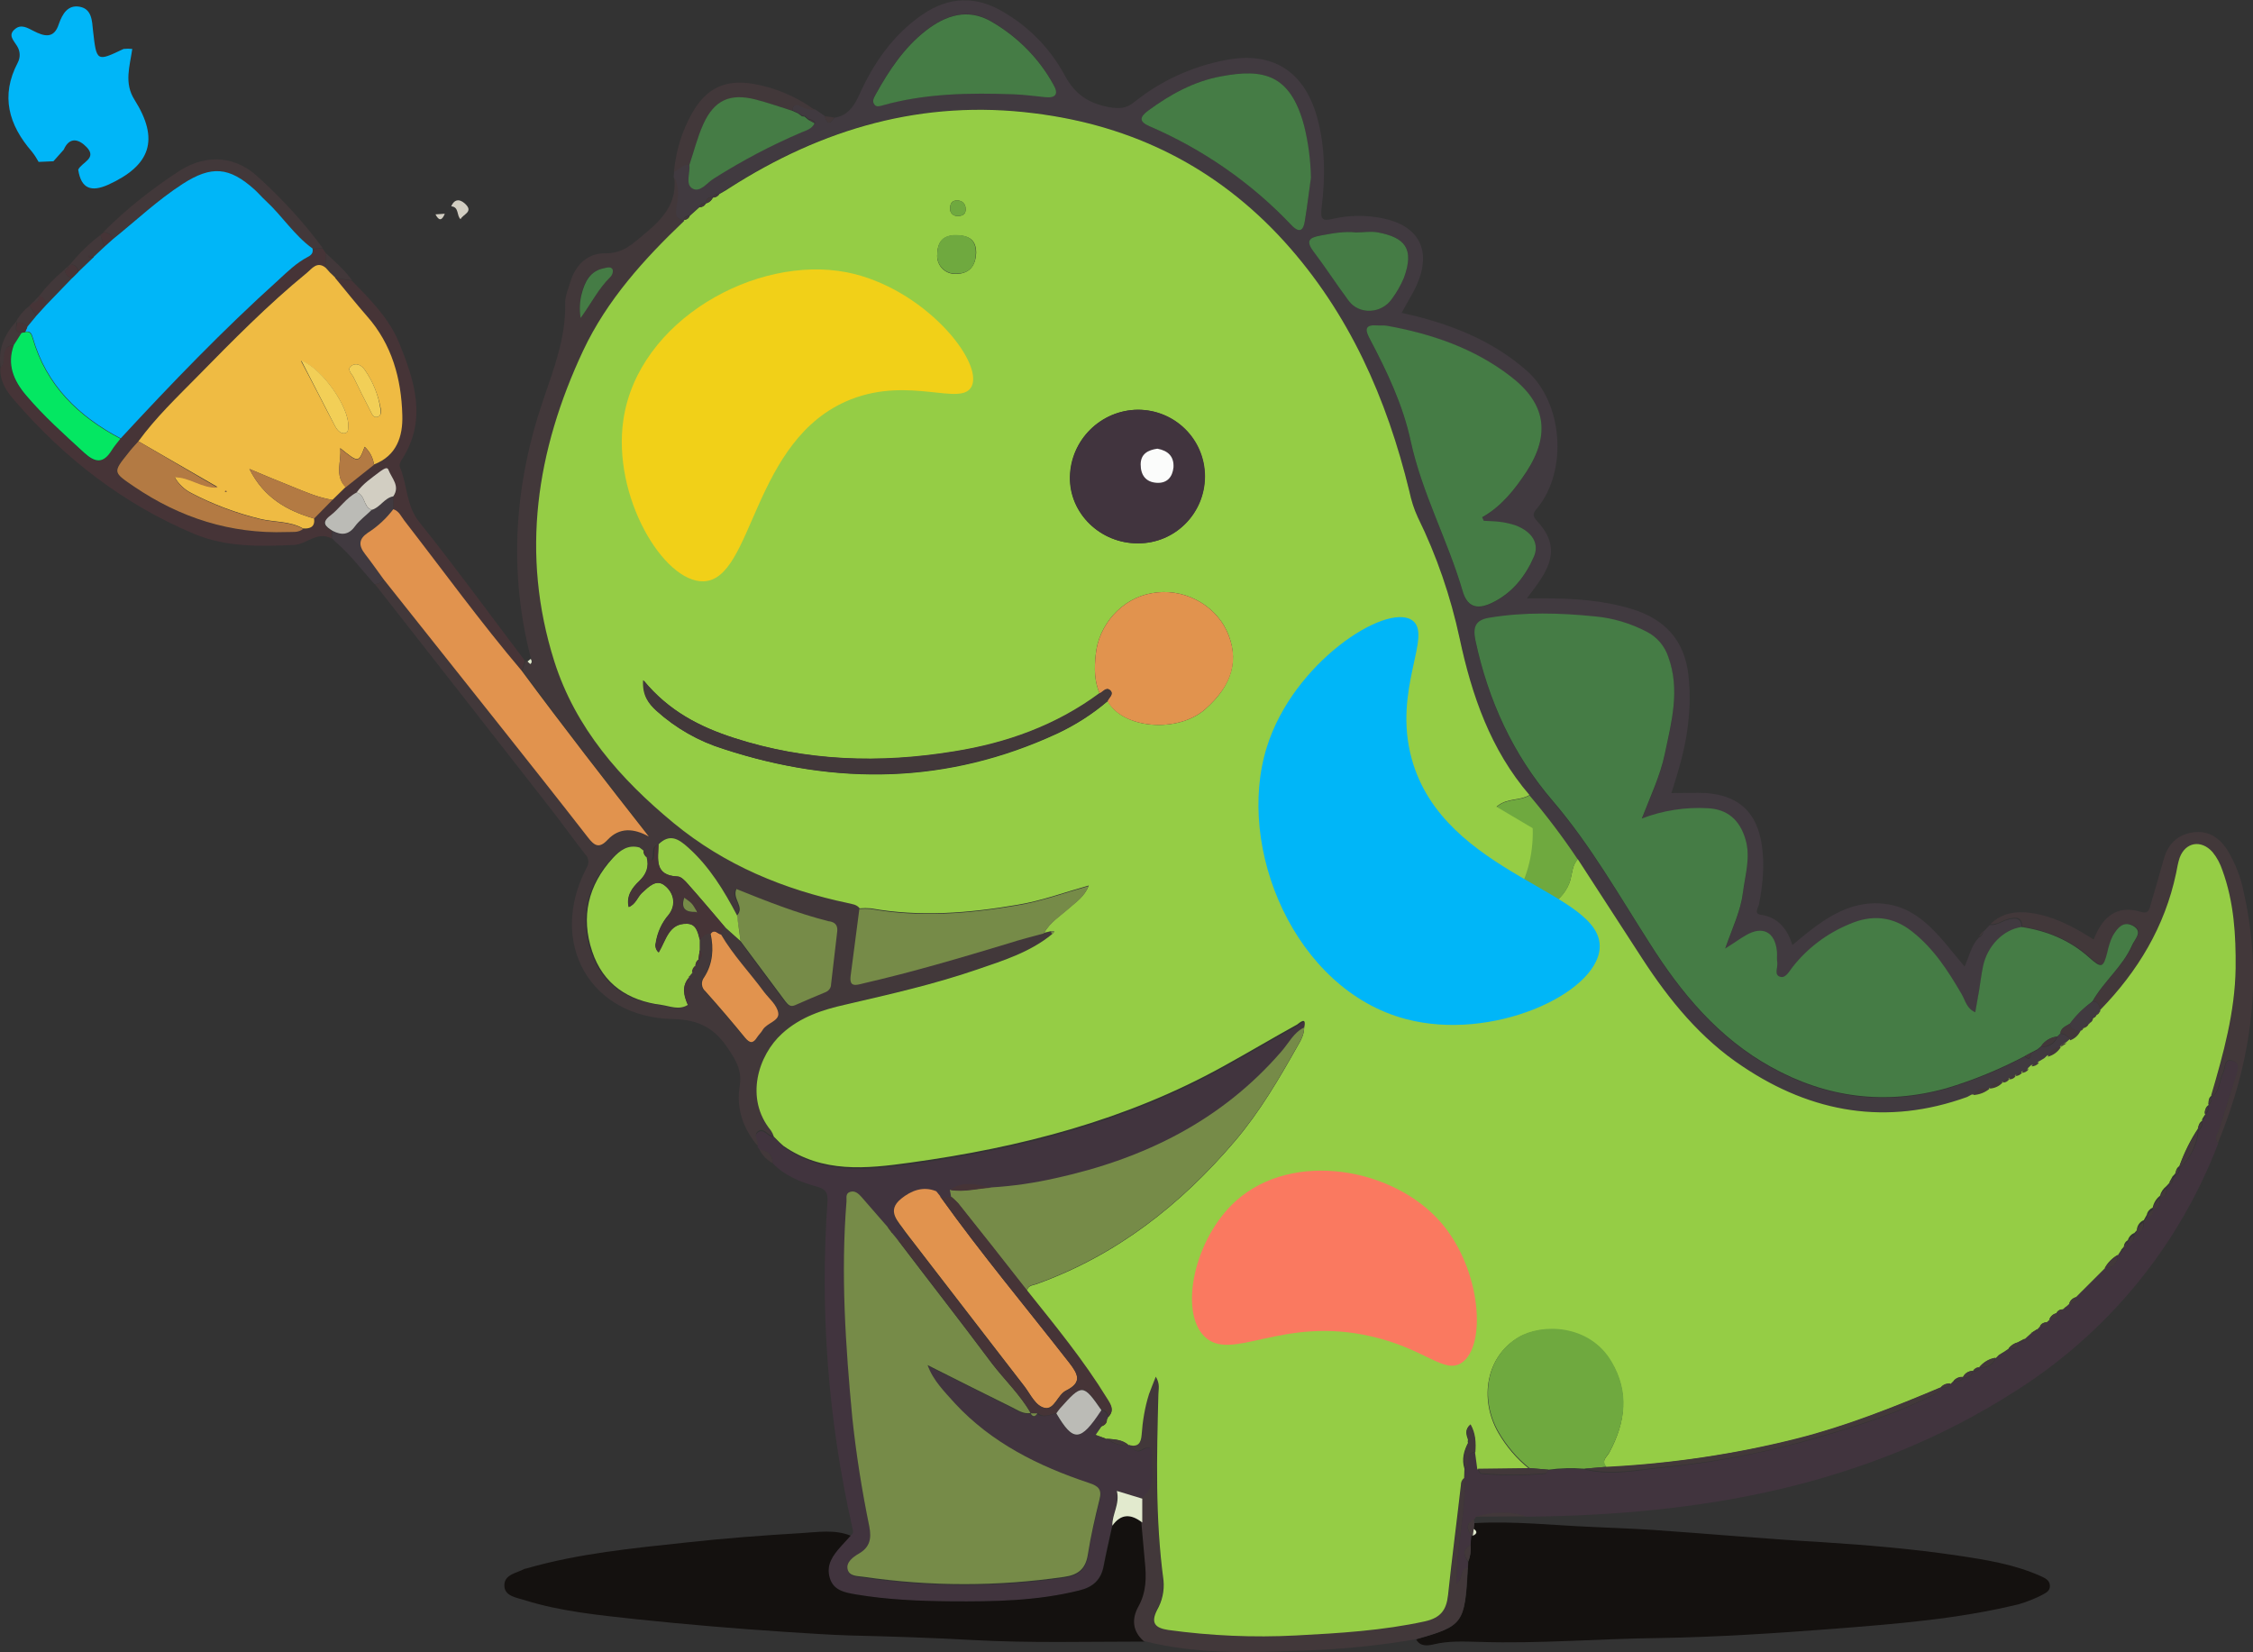 <?xml version="1.0" encoding="utf-8"?>
<!-- Generator: Adobe Illustrator 27.9.0, SVG Export Plug-In . SVG Version: 6.00 Build 0)  -->
<svg version="1.1" id="Layer_1" xmlns="http://www.w3.org/2000/svg" xmlns:xlink="http://www.w3.org/1999/xlink" x="0px" y="0px"
	 viewBox="0 0 700 513.3" style="enable-background:new 0 0 700 513.3;" xml:space="preserve">
<rect x="0" y="0" width="700" height="513.3" fill="#333333" stroke="none"/>
<style type="text/css">
	.st0{fill:#95CD45;}
	.st1{fill:#413A40;}
	.st2{fill:#14110F;}
	.st3{fill:#41343E;}
	.st4{fill:#42383A;}
	.st5{fill:#463437;}
	.st6{fill:#00B6F8;}
	.st7{fill:#D2CEC2;}
	.st8{fill:#FA7960;}
	.st9{fill:#457C45;}
	.st10{fill:#6FA93F;}
	.st11{fill:#E2EACE;}
	.st12{fill:#768B48;}
	.st13{fill:#E1934E;}
	.st14{fill:#BBBBB6;}
	.st15{fill:#EFBB43;}
	.st16{fill:#B37A43;}
	.st17{fill:#04E762;}
	.st18{fill:#F2CF57;}
	.st19{fill:#FBFCFB;}
	.st20{fill:#F1D018;}
</style>
<g id="Layer_2_00000115485768811207635510000016982412426454156675_">
	<path class="st0" d="M418.6,209.6c-3.5,2.2-16.6,11-19.9,26.8c-3.9,19.1,8,40.8,30.3,51.2"/>
</g>
<path class="st1" d="M259.2,36.6c4.2-0.7,6.1-3.5,7.8-7.2c4.4-9.8,10.5-18.6,19.5-24.8c8.4-5.8,17-6,25.7-0.6
	c7.8,4.6,14.2,11.3,18.5,19.2c3.2,6.1,7.5,8.9,13.9,10.1c3,0.5,5.2,0.5,7.7-1.5c8.2-6.6,17.9-11.1,28.3-13.1
	c14.5-2.9,24.4,3.2,28.5,17.3c2.7,9.5,2.7,19.1,1.5,28.7c-0.4,3.6,0.4,4,3.5,3.3c5-1.2,10.3-1.2,15.4-0.2
	c11.4,2.3,15.4,10,10.7,20.7c-1.3,2.9-3.1,5.6-4.7,8.7l4.3,1c12.7,3.2,24.6,8.2,34.6,17c11.2,9.9,12.8,31,3.2,42.7
	c-1.3,1.6-1.6,2.2-0.1,3.9c5.5,5.9,5.7,11.2,1.3,18c-1.2,1.9-2.6,3.7-4.4,6.1h5.4c9.2,0,18.3,0.6,27.2,3.3
	c10.2,3.1,16.4,9.7,17.6,20.6c0.5,4.7,0.5,9.3,0,14c-0.7,7.7-2.9,15.1-5.3,22.6c4,0,7.5-0.2,10.9,0c10.2,0.8,15.7,6.1,17.2,16.2
	c0.9,6.2,0.3,12.3-0.9,18.4c-0.2,1-1.7,2.9,0.6,3.2c5.4,0.8,8.2,4.4,9.8,9.4c8.6-7.2,17-14.1,28.6-12.8s17.8,11.2,24.9,19.5
	c1.5-3.4,2.1-6.6,4.4-9c0.8-0.3,1.3-1,1.4-1.8l2-2.1c2.1,0.2,3.7-1.1,5.5-1.6c2.2-0.6,4.4-0.9,4.4,2.4c-5.7,0.8-10.7,5.9-12,12.3
	c-0.5,2.4-0.8,4.9-1.2,7.4c-0.4,2.2-0.8,4.4-1.2,6.8c-2.7-1.2-3.1-3.7-4.2-5.6c-4.2-7.2-8.6-14.1-15.3-19.4
	c-6.2-4.9-12.7-5.4-19.6-2.4c-7,2.9-13.1,7.5-17.7,13.4c-1,1.3-2.1,3.4-3.7,3c-2.1-0.5-0.8-2.8-1-4.4c-0.2-1.1,0-2.3-0.1-3.5
	c-0.6-6.1-4.5-8.1-9.7-5c-1.8,1-3.5,2.3-6.4,4.1c2.3-6.6,4.8-11.7,5.5-17.3s2.5-11,0.8-16.7c-1.8-6-5.6-9.3-11.7-9.6
	c-7-0.4-14,0.7-20.5,3.2c2.8-7.2,5.7-13.3,7.1-19.9c2.1-10,4.9-20.1,1.1-30.4c-1.1-3.3-3.5-6.1-6.6-7.7c-5-2.6-10.5-4.3-16.2-4.8
	c-10.9-1.1-21.8-1.4-32.7,0.4c-4.5,0.7-5.2,3-4.4,7c4,18.7,11.7,35.6,24.2,50.1c11.6,13.6,20.4,29.1,30,44.1
	c9.8,15.5,21.4,29.4,37.7,38.4c17.1,9.5,35.3,11.9,54.4,6.6c8.4-2.5,16.6-5.9,24.4-10c1.6,1.4,1.8,0.1,2-1.1l1.9-1l1.2-1l0,0
	c2.2,0.3,4.2-0.9,5-3l0,0l1-1l0,0c1.4,0.1,2.6,0.9,3.1,2.2l-1,0.9c-0.8,0-1.6,0.4-1.9,1.2h0.1c-2.2-0.1-3.3,1.2-4.1,3v-0.1l-1.1,1
	l-1.7,1c-0.9-0.2-1.9,0.2-2.3,1.1l0.1-0.1l-1.1,1h0.1c-0.8-0.1-1.7,0.3-2.1,1.1h0.1c-0.9-0.2-1.7,0.3-2.1,1.1l0.1-0.1
	c-0.9-0.2-1.7,0.3-2.1,1.1l0.1-0.1c-0.9-0.2-1.7,0.3-2.1,1.1l0.1,0c-1.8-0.3-3.3,0-4.1,2h0.1c-2-0.1-4.1-0.3-5.1,2l-0.2,0.1
	l-0.2-0.1l-1.5,0.8c-24.9,9-48.2,5.1-69.9-9.4c-13-8.7-22.7-20.5-31.1-33.4c-6.7-10.3-13.5-20.7-20.1-31c-4.5-7-9.5-13.7-14.9-20
	c-12.1-14.1-18-30.9-21.7-48.7c-2.8-13-7.1-25.7-13-37.6c-1.1-2.6-2-5.2-2.6-8c-7.1-28.9-18.8-55.5-39-77.8
	C378.1,52,352,39,321.3,35.1c-34.6-4.3-65.9,4.7-94.9,23.3c-1,0.6-2,1.2-3,1.8c-0.9-0.1-1.7,0.3-2.1,1.1h0.1
	c-1.4-0.2-2.1,0.5-2.2,1.8l0,0c-0.9-0.1-1.7,0.4-2,1.2l0.1-0.1l-1.1,1l0.1-0.1l-1.1,1l0.1-0.1l-1.1,1l0,0c-0.8-0.1-1.6,0.4-1.9,1.2
	l0.2,0.3c-1.8-0.5-3-1-2.6-3.6c0.5-3.2,1.2-6.7-0.6-9.9l0.2-2c1.7-0.4,2.7-2.5,4.8-2c0.3,2.5-1.4,6.1,1,7.4s4.5-1.9,6.7-3.2
	c8.7-5.5,17.9-10.2,27.3-14.3c1.5-0.6,3.2-1.1,4-2.8c-0.4-0.7-1.2-1.1-2-1.1l0,0l-1.2-1c-0.3,0-0.5,0-0.8-0.1l-1.2-0.8l-1.9-0.9
	c0.2-1.7,1.1-2.2,2.6-1.4c1.4,0.8,2.9,1.2,4.5,1.2l2.9,2C256.9,38.5,257.8,38.8,259.2,36.6z M474.3,146.6c7.5-11.6,6-21.2-5-29.6
	c-11.3-8.7-24.5-13.2-38.4-15.7c-1-0.2-2,0-3-0.1c-3.7-0.3-3.9,1.2-2.4,4c5.4,10.2,10.4,20.7,12.8,31.9
	c3.5,16.2,11.5,30.8,16.1,46.5c1.4,4.9,4.3,6.1,9.1,3.8c6.3-3,10.4-8.2,13.1-14.4c1.7-4-0.5-7.6-5.5-9.6c-1.7-0.6-3.5-1-5.3-1.2
	c-1.6-0.2-3.2-0.2-4.8-0.3l-0.5-1.1C466.5,157.3,470.6,152.2,474.3,146.6L474.3,146.6z M405.2,39.1c-4.3-16.2-12.8-17.8-25.7-15.4
	c-8.4,1.5-15.9,5.6-22.8,10.7c-2.7,2-2.8,3.4,0.4,4.8c16.7,7.2,31.7,17.6,44.2,30.8c2.5,2.6,3.7,1.5,4.1-1.3
	c0.8-4.9,1.4-9.8,1.8-13.5C407.1,49.8,406.4,44.4,405.2,39.1z M315,29.2c3.3,0.1,6.6,0.6,9.9,0.9s4-1.2,2.4-3.9
	c-4.5-8.2-11.2-14.9-19.3-19.6c-7.3-4.2-14.1-2-20.3,2.8c-6.8,5.3-11.5,12.4-15.6,19.8c-0.5,1-1.3,2.1-0.4,3.2
	c0.6,0.8,1.5,0.4,2.3,0.3C287.5,29,301.2,28.8,315,29.2z M410.2,73.2c-3.1,0.6-4.7,1.4-2.2,4.8c3.8,5,7.2,10.3,11,15.4
	c3.3,4.5,10.3,4.1,13.5-0.6c1.5-2,2.7-4.2,3.7-6.5c3.3-9.1,0.3-12.5-8.1-14.1c-2.1-0.4-4.3-0.1-6.7-0.1
	C417.7,71.8,413.9,72.5,410.2,73.2L410.2,73.2z"/>
<path class="st2" d="M440,509.3c1.2,2.3,3.5,2,5.3,1.6c4.8-1.2,9.6-0.9,14.4-0.8c18.6,0.6,37.2-1,55.8-1.2
	c18.2-0.3,36.5-1.5,54.6-2.9c19.1-1.5,38.3-3,57.1-7.6c2.4-0.7,4.7-1.6,6.9-2.7c1.3-0.7,2.9-1.3,2.8-3.1s-1.7-2.4-3-3
	c-8.1-3.6-16.8-5-25.5-6.3c-14.1-2.1-28.3-3.3-42.5-4.2c-17.5-1-35-2.6-52.5-3.8c-6.1-0.4-12.3-0.6-18.4-0.9
	c-12.3-0.5-24.5-1.9-36.9-1.2l-0.2,1.9c1.2,0.9,1.1,1.6-0.3,2.1h-0.5c-0.1,1-0.1,2-0.2,3c0.2,1.7-0.1,3.4-0.7,5l-0.1,2
	C455.1,504.5,454.7,505.1,440,509.3z"/>
<path class="st3" d="M240.1,361.4c3.7,3.9,8.5,5.8,13.5,7.2c2.7,0.7,3.7,1.7,3.5,4.7c-2.4,33.9,0.2,68,7.7,101.2
	c0.2,1,0.6,2-0.6,2.6c-1,1.1-2,2.2-3,3.3c-2.5,2.8-4.6,5.9-3.5,9.8s4.9,4.5,8.4,5.2c9.7,1.7,19.5,2.1,29.2,2.1
	c13.4,0.1,26.9,0,40-3.4c4.2-1,6.7-3.3,7.5-7.5s1.8-8.4,2.7-12.6c-0.2-3.6,2.3-6.7,1.4-10.8l7.9,2.4c4.7-3.2,3.1-8.1,3.3-12.5
	c0.1-2.3,0.2-4.6-3.4-2.5c-1.5,0.9-2.8-0.4-3.6-1.7l-0.3-0.1l-0.2,0.2c-2.4,0.3-4.8-0.4-6.6-2l-0.2-0.1l-0.2,0.1
	c-1.2-0.1-2.8,0.8-3.3-1.2l1.8-2.6c0-1,0.7-1.9,1.7-2.1c0.2-0.1,0.3-0.3,0.3-0.6c0.1-1.1-0.7-2.2-1.9-2.3h-0.1c-6.4,9.9-8.6,10-14,1
	c-2,0.3-4,1.6-5.9,0c-0.7,1.1-1.4,1.3-2.1,0l0,0c-2.3,0.4-4.1-1-6-1.9c-8.7-4.3-17.3-8.7-26-13l0,0c1.7,4.8,5.4,8.4,8.7,12
	c11.4,12.3,26,19.5,41.6,24.7c3.1,1,4.1,2.1,3.3,5.2c-1.4,5.6-2.8,11.3-3.6,17c-0.7,4.6-3.1,6.4-7.4,7c-20.6,3-41.5,3-62.1,0
	c-1.9-0.3-4.5-0.1-5.1-2.2c-0.6-2.4,1.7-4,3.4-5c3.5-2,4-4.7,3.3-8.4c-2.4-11.2-4.1-22.5-5.3-33.9c-2.1-22.4-3.6-44.7-1.8-67.1
	c0.1-1.1-0.3-2.5,1.1-3s2.6,0.5,3.5,1.5c2.8,3.1,5.4,6.2,8.1,9.3c0.8,0.2,1.4,1,1.4,1.9l0,0l1,1.2l0.8,1l3.9-0.3l-0.6-0.8l-1-1.3
	c-2-3.3-6.1-6.5-1.3-10.3c3.1-2.5,6.8-4,10.9-2.3l1.2,1.5c-0.1,0.2,0.1,0.4,0.3,0.5l3.2-0.2l-0.4-2.2c4.1-3.1,8.6-1.6,12.9-0.7
	c6.8-0.4,13.5-1.3,20.2-2.9c27.3-6,51.3-17.7,70-39.3c2.2-2.6,3.7-6,7.1-7.5c0.9-3.8-1.6-1.4-2.2-1c-7.6,4.2-15,8.6-22.6,12.8
	c-30.4,16.9-63.4,25.5-97.6,30.2c-13.7,1.9-27.2,3.3-39.4-5.2l-1.2-1.2l-0.9-0.9l-1.1-1.1h0.1c-1.9,0.2-3.1-3-5.1-1.4
	c-1.4,1.2,0.4,3,0,4.5l0.8,1C238.6,357.4,240,358.8,240.1,361.4z"/>
<path class="st4" d="M229.8,337.6c0.8-4.9-1-8-3.5-11.7c-4.2-6.4-9-9.1-17.2-9.3c-25.9-0.5-38.9-23.8-26.9-46.9
	c0.9-1.4,0.8-3.2-0.4-4.3c-3.5-4.5-6.8-9.1-10.2-13.5c-18.3-23.5-36.7-46.9-55.1-70.4c1.1-0.1,2.1-0.6,2.9-1.5l36,45.3
	c9.2,11.6,18.4,23.2,27.5,34.9c2,2.6,3.5,3.5,6.1,0.7c3.7-3.9,8.1-3.6,12.8-1c-13.5-17.1-26.7-34.2-39.5-51.5l1-3.1
	c0.2,0.1,0.5,0.2,0.7,0.2c0.3,0.3,0.8,0.8,0.9,0.8c0.6-0.5,0.4-1,0.1-1.6c-7.1-27.2-5.2-54.2,3.8-80.5c3.3-9.8,7-19.2,6.8-29.8
	c-0.1-2.2,0.9-4.5,1.6-6.8c1.6-5.3,5.4-9,10.8-8.9c5.7,0.1,8.7-3.1,12.6-6.3c5.6-4.7,9.8-9.5,8.9-17.3c1.8,3.2,1.1,6.7,0.6,9.9
	c-0.4,2.6,0.8,3.1,2.6,3.6c-12.5,11.9-24,24.6-31.4,40.3c-14.7,31-19.5,63.2-9,96.5c6.6,20.8,20.4,36.7,37.1,50.3
	c16,13.1,34.3,20.8,54.3,24.9c1.3,0.3,2.7,0.4,3.5,1.6c-0.9,6.9-1.8,13.8-2.7,20.6c-0.5,3.7,1.6,3,4,2.4c15.2-3.5,30.1-7.9,45-12.4
	c3.6-1.1,7.3-2,11-3l2.1-0.5l0.4,0.8c-6.9,5.6-15.1,8.2-23.3,11c-13.4,4.6-27.2,7.7-40.9,10.9c-7.1,1.7-14,3.9-19.7,9
	c-7.4,6.7-11.8,20.1-3.5,30.1c0.4,0.6,0.7,1.1,0.9,1.8c-1.9,0.2-3.1-3-5.1-1.4c-1.4,1.2,0.4,3,0,4.5
	C230.9,350.7,228.7,344.3,229.8,337.6z M215,302.1c0.8-0.4,1.2-1.2,1.1-2.1l-0.1,0.1c0.8-0.4,1.2-1.2,1-2.1l-0.1,0.1
	c1.4-0.8,1.4-1.7,0.4-2.9V292c0.9-1.1,1.7-2.2,3.3-1.9c1,4.7,0.7,9.3-2,13.5c-1.1,1.4-0.9,3.3,0.4,4.4c4.2,4.7,8.3,9.5,12.3,14.4
	c1.5,1.8,2.5,1.8,3.7-0.1c0.5-0.8,1.3-1.5,1.8-2.4c1.3-2.1,5.2-2.7,4.8-5.2s-2.8-4.4-4.4-6.5c-4.4-6-9.6-11.4-13.4-17.9
	c0-0.9,0.5-1.8,1.3-2.3l4.7,4.4c4.7,6.3,9.3,12.5,14,18.8c0.8,1,1.5,1.7,2.9,1.1c3.2-1.4,6.4-2.8,9.6-4.1c0.9-0.4,1.6-1.3,1.6-2.3
	c0.6-5.5,1.3-10.9,1.9-16.3c0.2-1.4-0.1-2.7-1.7-3.2c-0.3-0.1-0.7-0.2-1-0.2c-9.8-2.5-19.2-6.2-28.6-10c-1.4,3.1,2.8,5.6,0.1,8.3
	c-4-7.8-8.5-15.2-15.2-21.1c-3-2.7-5.7-4.4-9.2-1c-1.7,0.8-1.2,2.4-1.4,3.7c-0.4,2.5-1.4,0.1-2.2,0.3l0.1,0.1c0.2-0.8-0.3-1.7-1.1-2
	h0.1l-1.4-1.1c-3.6-1-6.1,0.9-8.3,3.3c-7.7,8.4-10,18.3-6.4,29c3.4,10.2,11.2,15.3,21.5,16.6c2.7,0.4,5.5,1.7,8.2,0
	c1.3-2.8,0.1-5.7,0.3-8.5c-0.1-0.1-0.1-0.3,0-0.4c0,0,0,0,0,0l0,0L215,302.1L215,302.1z M189.5,86.1c0.6-0.6,0.9-1.4,0.8-2.2
	c-0.4-1.2-1.7-0.8-2.6-0.6c-4.4,0.8-6.1,4.2-7.1,8.1c-0.5,2.4-0.6,4.9-0.2,7.4C183.8,94.1,186,89.6,189.5,86.1L189.5,86.1z"/>
<path class="st2" d="M345.6,474c-0.9,4.2-1.9,8.4-2.7,12.6s-3.3,6.5-7.5,7.5c-13.2,3.3-26.6,3.5-40,3.4c-9.8-0.1-19.6-0.5-29.2-2.1
	c-3.5-0.6-7.2-1.1-8.4-5.2s1-7,3.5-9.8c1-1.1,2-2.2,3-3.3c-5-2-10.2-1.1-15.3-0.8c-11.9,0.7-23.8,1.6-35.6,2.9
	c-16.8,1.8-33.6,3.4-49.9,8.1c-0.2,0-0.3,0.1-0.5,0.1c-2.4,1.3-6.2,1.7-6.3,5c-0.1,3.5,3.7,3.9,6.2,4.7c11.4,3.6,23.4,4.7,35.2,6
	c15.3,1.6,30.7,2.9,46,3.9c6.6,0.4,13.2,0.9,19.9,1.1c12.6,0.3,25.2,0.7,37.8,1.4c18,1,35.9,0.5,53.8,0.5c-3.6-3.1-3.8-6.9-1.6-10.7
	c2.5-4.4,2.5-9.1,2-13.9c-0.4-4.1-0.7-8.2-1.1-12.3C351.4,470.3,348.3,470.2,345.6,474z"/>
<path class="st3" d="M456.9,480.1c0-1,0.1-2,0.2-3c-1.3-1.9-1.8-3.7,0.8-5c0.3-0.2,0.5-0.5,0.6-0.8c5.2-1.5,10.5-1.9,15.7-0.1
	c53.8-0.5,105.5-9.3,151.8-38.9c28.9-18.2,51-45.2,63.2-77.1c-1.4-1.7,0-3.1,0.5-4.6c1.5-5.4,3.3-10.7,5-16c0.5-1.8,1.8-4.3-1-5
	s-2.1,2.2-2.9,3.6c-1.3,2.6-0.9,6-3.8,7.8l0.1,0.1c0.2,0.8-0.2,1.6-0.8,2.1c-0.1,0.2-0.2,0.5-0.1,0.8c0.1,0.9-0.3,1.8-1,2.2
	c-0.1,0.2-0.1,0.4,0,0.6l-0.9,1.4c-0.1,0.2-0.2,0.5-0.1,0.7c0.2,0.9-0.3,1.8-1.1,2.2V351c-0.3,4.6-2.5,9-6,12h0.1
	c0.1,0.9-0.1,1.7-1.1,2h0.1l-1,1.1v-0.1c0.1,0.8-0.3,1.7-1.1,2l0.1-0.1l-1,1.1l0,0c0.1,1.5,0,2.8-2,3l0,0c0,1.7-0.2,3.4-2.3,3.8
	v-0.1c0.2,1.4-0.4,2.1-1.8,2.2l0,0c0.1,0.8-0.4,1.5-1,1.8v-0.1c0.2,1.6-0.4,2.7-2.1,3h0.1l-1,1.1v-0.1c0.2,1.4-0.5,2.1-1.9,2.2l0,0
	c0.1,0.9-0.4,1.7-1.2,1.9l0.1,0l-1,1.1l0.1,0L658,390v-0.1c0,2.7-1.5,3.9-4,4.1l-6.9,6.9c-0.4,0.4-0.7,0.8-1.1,1.2l0.1-0.1l-1.1,1
	V403c0,1.4-0.7,2.1-2.1,2h0.1l-1.1,1l0-0.1l-1.1,1v-0.1c-0.3,1-1,1.2-1.9,1.2l0,0c0,1.4-0.7,2.1-2.2,1.9h0.1l-1.1,1v-0.1
	c-0.3,1-1,1.2-2,1.2h0.1l-0.9,1l0.1-0.1c-0.3,0.8-1.1,1.2-1.9,1.2l0,0l-1.1,1l0.1-0.1l-1.1,1l0.1-0.1c-0.3,0.8-1.1,1.3-2,1.2l0,0
	c-0.1,2-1.5,2.1-3,2h0.1l-1.5,1l-1.5,0.9l-1.1,1v-0.1c-0.9,2.4-2.8,3.1-5.1,3h0.1c-0.3,0.9-1.1,1.3-2,1.1v-0.1
	c-0.5,1.6-1.4,2.3-3.1,1.9l0.1,0.1c-0.6,1.4-1.8,1.2-2.9,1.2h0L606,430v-0.1c-0.6,1.4-1.8,1.2-3,1.2l0,0c-0.5,1.4-1.7,2-2.9,2.6
	c-13,6.5-26.9,10.6-40.8,14.5c-13.8,3.7-27.8,6.3-42,7.7c-8.3,0.8-16.7,2.8-25.2,0.6c-3.7-0.3-7.4-0.2-11.1,0.3
	c-0.3,0.4-0.6,1.1-0.9,1.1c-6.6,0.6-13.3,0.6-19.9,0c-0.4,0-0.8-0.9-1.2-1.4c-0.2-1.7-0.5-3.5-0.7-5.2c-3.6,0-1.3,3.8-3.2,5
	l-0.1,2.9c0.5,10.9-2.6,21.5-2.5,33.1c2.2-1.9,0.8-4.7,3.5-5l0.1-2C454.8,483.2,454.2,481.4,456.9,480.1z"/>
<path class="st5" d="M162.1,208.4l1-3.1c-10.9-14.4-21.6-29.1-32.9-43.2c-4.1-5.2-3.6-11.6-6-17.1c-0.2-0.6,0.2-1.6,0.7-2.3
	c7.9-12.3,3.9-24.4-0.9-36.2c-3.1-7.6-9-13.5-14.7-19.3l-5.3-0.8c3.3,4,6.5,8,9.9,11.9c7.8,8.8,10.7,19.5,11,30.8
	c0.2,6.5-1.7,12.6-8.8,15.3l-8.8,6.9l-4.1,4l-5.7,5.9c0.3,2.6-1.2,3.2-3.4,3.1c-1.5,1.4-3.4,0.9-5.2,1c-17.3,0.6-33-4.4-47.3-14.1
	c-6.6-4.5-6.7-4.4-1.9-10.4c1-1.3,2.2-2.5,3.2-3.7c5.4-7.4,12-13.7,18.4-20.2c10.9-11.1,21.8-22.2,33.9-32.1
	c1.6-1.3,3.2-3.8,5.9-1.6l0.2-4.4c-0.4-0.6-0.7-1.1-1.1-1.6l-3.4,0.2c0.4,1.4-0.4,2.1-1.6,2.7c-3.4,1.8-6.2,4.5-9,7.1
	c-17.2,15.5-33.3,32.1-49,49.2c-0.9,1.2-1.8,2.4-2.6,3.6c-2.6,4.2-5.1,3.9-8.6,0.7c-6.2-5.8-12.5-11.4-18-17.8
	c-3.8-4.6-6-9.5-3.8-15.6c-4.8,0.3-1.9,5.1-4.1,7c-0.2,4.2,2,7.4,4.5,10.2c15.5,18,33.9,32.2,55.8,41.4c9.8,4.1,20.5,3.9,31,3.4
	c3.9-0.2,7.2-4.4,11.6-2c0.1-0.8,0.1-1.6,0.2-2.3c-2.1-1.3-3.7-2.5-0.6-4.7s4.9-5.4,8.2-7.2c1.9-2.8,4.7-4.6,7.4-6.5
	c0.8-0.5,2-1.6,2.5-0.4c0.9,2.6,3.7,5,1.5,8.2v4c1.7,0.6,2.4,2.2,3.4,3.5C137.7,177.3,149.3,193.3,162.1,208.4z"/>
<path class="st4" d="M686.9,340.9c2.9-1.8,2.4-5.2,3.8-7.8c0.7-1.4,0.2-4.4,2.9-3.6s1.5,3.2,1,5c-1.6,5.4-3.4,10.7-5,16
	c-0.4,1.4-1.9,2.9-0.5,4.6c10.4-25.2,14.1-51.1,8-78c-0.9-4.6-2.6-8.9-5-12.9c-2.5-4-6.1-6.3-10.8-5.6s-7.7,3.6-9,8.2
	s-2.6,9.3-4,13.9c-0.5,1.5-0.5,3.4-3.1,2.6c-7.6-2.3-12,1.6-14.7,8.6c-6.2-4-12.5-7.3-19.7-8.3c-4.7-0.6-8.9,0.1-12.4,3.5
	c2.1,0.2,3.7-1.1,5.5-1.6c2.2-0.6,4.4-0.9,4.4,2.4c7.9,1.2,15,4.1,21,9.5c3.8,3.4,4.4,3.1,5.6-1.5c0.3-1.8,0.9-3.5,1.7-5.2
	c1.3-2.4,3.4-4.8,6.4-3.1s0.4,4.1-0.4,6c-2.9,6.6-8.8,11.2-12.3,17.4c2,0.2,2,1.8,2.3,3.2c11.7-12,20.1-25.9,23.6-42.5
	c0.3-1.6,0.6-3.3,1.1-4.8c1.8-4.9,6.7-5.7,10.2-1.8c1.4,1.7,2.4,3.6,3.1,5.7c3.6,9.9,4.2,20.1,4.1,30.4
	C694.3,315,690.7,328,686.9,340.9z"/>
<path class="st4" d="M456,487.1c-2.6,0.3-1.2,3.2-3.5,5c0-11.6,3-22.3,2.5-33.1c-0.7,0.5-1,1.3-1,2.2c-1.3,11.4-2.8,22.8-4,34.2
	c-0.5,4.6-2.3,7-7.1,8.1c-13.2,2.9-26.7,3.7-40.1,4.4c-13.3,0.7-26.7,0.1-39.9-1.7c-4-0.6-5.6-2.1-3.5-6.2c1.6-2.8,2.3-6,2-9.2
	c-2.6-19.2-2.1-38.5-1.6-57.8c0-1.5,0.6-3.2-0.8-5.5c-0.8,2.1-1.5,3.7-2.1,5.4c-1.3,4.1-2,8.4-2.3,12.7c-0.2,2.4-1,3.8-3.7,3.2
	c0.9,1.3,2.2,2.5,3.6,1.7c3.6-2.1,3.5,0.2,3.4,2.5c-0.2,4.4,1.4,9.3-3.3,12.5v7.4c0.4,4.1,0.7,8.2,1.1,12.3c0.5,4.8,0.5,9.4-2,13.9
	c-2.1,3.8-1.9,7.6,1.6,10.7c17.9,4.6,36.2,3.5,54.4,2.8c10.1-0.5,20.1-1.6,30.1-3.3C454.7,505.1,455.1,504.5,456,487.1z"/>
<path class="st6" d="M16.6,50.1l3.2-3.6c1.9-4.3,4.9-3.1,7.1-0.8c3.4,3.5-1.5,4.7-2.6,7c0.9,6,4.1,7,9.3,4.7c13.2-6,16-14,8.2-26.4
	c-3.3-5.2-1.5-10.3-0.7-15.8c-0.9-0.1-1.8-0.1-2.7,0c-8.4,4-8.4,4-9.5-5.7c-0.3-3.1-0.4-6.7-4.1-7.4s-5.4,2.2-6.5,5.3
	c-1.5,4.8-4.6,3.9-7.9,2.2C8.6,8.7,6.6,7.4,4.7,9c-2.4,1.9-0.4,3.6,0.6,5.3c1,1.6,1.1,3.5,0.2,5.2C0.1,29.8,2.7,38.8,9.9,47.1
	c0.8,1,1.5,2.1,2.1,3.2L16.6,50.1z"/>
<path class="st4" d="M96.9,77.3l3.4-0.2c-5.9-8-12.7-15.4-20.1-22.1c-7-6.5-15.8-7.2-24-2.2c-8.7,5.6-16.8,12-24.1,19.3
	c1.4,0,2.6,0.8,3.1,2c7.1-5.7,13.7-12,21.4-16.9c9-5.7,14.5-5.3,22.3,1.8c1.2,1.1,2.3,2.4,3.5,3.5C87.5,67.2,91.2,73.2,96.9,77.3z"
	/>
<path class="st4" d="M246.1,34.4c0.2-1.7,1.1-2.2,2.6-1.4c1.4,0.8,2.9,1.2,4.5,1.2c-5.6-4.1-12.1-6.9-18.9-8.1
	c-9-1.6-15,1.3-19.4,9.3c-3.1,5.5-4.9,11.6-5.5,17.9c1.7-0.4,2.7-2.5,4.8-2c1.4-4.2,2.5-8.6,4.3-12.6c3.4-7.4,8.3-9.7,16.2-7.7
	C238.6,31.9,242.4,33.2,246.1,34.4z"/>
<path class="st1" d="M122.2,158.2v-4c-2.8,0.5-4,3.4-6.7,4.2c-1.8,1.7-3.8,3.2-5.2,5.1c-2,2.8-4.3,2.8-7,1.4
	c-0.1,0.8-0.1,1.6-0.2,2.3l0,0l1.2,1.2c4.6,3.9,8.1,8.7,12.1,13.1c1.1-0.1,2.1-0.6,2.9-1.5c-1.9-2.6-3.8-5.4-5.8-7.9
	s-1.9-4.7,0.9-6.6C117.4,163.5,120.1,161.1,122.2,158.2z"/>
<path class="st4" d="M31.2,73c-3.4,2.6-6.5,5.6-9.2,8.9l0.3,0.3c1.2,0,2.1,1.1,2.1,2.3L29,80c-0.4,0-0.9,0-1.3-0.1
	c-0.4-0.2-0.3-0.5,0.1-0.4c0.4,0.1,0.8,0.3,1.2,0.4l3.4-3.2L31.2,73z"/>
<path class="st4" d="M19.9,83.9C17,86.3,14.4,89,12.1,92c1.4,0.3,2.3,1.5,2.1,2.9l8.3-8.6c-1.2,0-2.2-0.9-2.3-2.1L19.9,83.9z"/>
<path class="st4" d="M0.2,114.2c2.2-1.8-0.7-6.7,4.1-7l2.4-3.8c-2.4-0.2-1.7-1.8-1.5-3.2L5,99.9C1.3,104-0.7,108.6,0.2,114.2z"/>
<path class="st4" d="M104.1,86.3l5.3,0.8c-2.3-3.2-5.2-5.7-8.1-8.4c-0.1,1.5-0.1,3-0.2,4.4l0,0l1,1.1l-0.1-0.1l1.1,1.1l-0.1-0.1
	L104.1,86.3L104.1,86.3z"/>
<path class="st4" d="M474.1,471.1c-5.3-1.8-10.5-1.4-15.7,0.1L474.1,471.1z"/>
<path class="st7" d="M143.1,68.1c0.7-1.5,3.9-2.2,1.7-4.5c-1.4-1.5-3.4-2.3-4.6,0.5C142.7,64.3,141.8,67,143.1,68.1z"/>
<path class="st4" d="M9.2,95C7.5,96.3,6,98,5,99.9l0.3,0.3c1.3-0.1,2.5,0.1,3.1,1.4l2.8-3.4L9.2,95z"/>
<path class="st5" d="M9.2,95l2.1,3.1l3-3.3c0.1-1.4-0.8-2.7-2.2-2.9l0,0c0.2,1-0.5,1.9-1.5,2.1c-0.2,0-0.4,0-0.5,0L9.2,95z"/>
<path class="st5" d="M31.2,73l1.3,3.7l2.8-2.5c-0.5-1.2-1.8-2-3.1-2L31.2,73z"/>
<path class="st4" d="M240.1,361.4c-0.1-2.6-1.5-4-4.1-4.2C236.9,359,238.3,360.4,240.1,361.4z"/>
<path class="st4" d="M457.9,472c-2.5,1.3-2.1,3.1-0.8,5h0.5c0.1-0.7,0.2-1.4,0.3-2.1l0.2-1.9L457.9,472z"/>
<path class="st4" d="M256.2,36.1c0.7,2.4,1.6,2.7,3,0.4L256.2,36.1z"/>
<path class="st7" d="M138.2,66.4l-2.9,0.2C136.4,68.7,137.3,68.6,138.2,66.4z"/>
<path class="st4" d="M10.1,94.1c1,0.1,1.9-0.6,2-1.6c0-0.2,0-0.4,0-0.5C11.4,92.7,10.8,93.4,10.1,94.1z"/>
<path class="st4" d="M614.8,291c0.8-0.3,1.3-1,1.4-1.8L614.8,291z"/>
<path class="st4" d="M22,81.9l-1,1l0.3,0.3l1-1L22,81.9z"/>
<path class="st4" d="M20.9,82.9l-1,1l0.3,0.3l1-1L20.9,82.9z"/>
<path class="st5" d="M104.3,168.4l-1.2-1.2L104.3,168.4z"/>
<path class="st0" d="M350.9,448.8l-0.2,0.2c-1.9-1.7-4.2-1.8-6.6-2l-0.2-0.1l-0.2,0.1l-3.3-1.2l1.8-2.6c1-0.4,1.8-1,1.7-2.2
	c0.2-0.1,0.3-0.3,0.3-0.6c2.1-2,0.9-3.8-0.3-5.7c-7.3-11.9-16.1-22.6-24.8-33.5c0.1-1.8,1.6-1.8,2.8-2.2
	c24.9-8.9,44.9-24.6,61.9-44.6c7.7-9.1,13.6-19.2,19.4-29.5c1-1.7,2-3.5,2-5.6c0.9-3.8-1.6-1.4-2.2-1c-7.6,4.2-15,8.6-22.6,12.8
	C350,348,317,356.5,282.8,361.2c-13.7,1.9-27.2,3.3-39.4-5.2l-1.1-1l-0.9-0.9l-1.1-1.1h0.1c-0.2-0.6-0.5-1.2-0.9-1.8
	c-8.2-10-3.9-23.4,3.5-30.1c5.7-5.2,12.6-7.4,19.7-9c13.8-3.2,27.5-6.3,40.9-10.9c8.2-2.8,16.5-5.4,23.3-11l0.7-0.8l-1.1-0.1
	l-2.1,0.5c1.9-3.4,5.2-5.4,8-7.9c2-1.8,4.5-3.3,5.9-6.8c-7.8,2.2-14.8,4.8-22.2,6c-15.1,2.6-30.3,3.8-45.5,1.1
	c-1.2-0.1-2.3-0.1-3.5,0c-0.9-1.2-2.3-1.3-3.5-1.6c-20-4.2-38.4-11.8-54.3-24.9c-16.6-13.7-30.5-29.5-37.1-50.3
	c-10.5-33.3-5.6-65.4,9-96.5c7.4-15.7,18.9-28.4,31.4-40.3l-0.2-0.3c0.8,0,1.6-0.4,1.9-1.2l1.1-1l-0.1,0.1l1.1-1l-0.1,0.1l1.1-1
	l-0.1,0.1c0.8,0,1.6-0.4,2-1.2c1-0.2,1.8-0.9,2.2-1.8h-0.1c0.9,0,1.7-0.4,2.1-1.1c1-0.6,2-1.1,3-1.8c29-18.6,60.3-27.7,94.9-23.3
	C352,39,378.1,52,399,75c20.2,22.3,31.9,48.9,38.9,77.7c0.6,2.8,1.4,5.4,2.6,8c5.9,12,10.2,24.6,13,37.6
	c3.8,17.8,9.6,34.6,21.7,48.7c-3,1.8-6.6,0.9-9.7,3.2c-6.4,4.9-7.5,11.4-6,18.3s5.7,12.1,12.8,14.1c6.4,1.8,13.7-2.7,15.6-9.2
	c0.6-2.2,0.6-4.6,2.3-6.5l20.1,31c8.4,12.9,18.1,24.8,31.1,33.4c21.6,14.5,44.9,18.5,69.8,9.5l1.5-0.8l0.2,0.1l0.2-0.1
	c1.9-0.1,3.7-0.8,5.1-2h-0.1c1.6-0.1,3.1-0.8,4.1-2h-0.1c0.8,0.1,1.6-0.3,2.1-1.1l-0.1,0.1c0.8,0.1,1.7-0.3,2.1-1.1l-0.1,0.1
	c0.8,0,1.6-0.4,2.1-1.1h-0.1c0.8,0,1.6-0.4,2.1-1.1h-0.1l1.1-1l-0.1,0.1c0.9,0,1.7-0.4,2.3-1.1l1.7-1l1.1-1v0.1
	c1.7-0.4,3.2-1.5,4.1-3h-0.1l1.9-1.2l1-0.9c1.4-0.5,2.5-1.5,3.2-2.9l-0.1-0.1c0.6,0,1.1-0.5,1.1-1v0.1c0.8,0,1.5-0.5,1.7-1.3
	l0.1-0.1c0.7-0.3,1.2-1,1.3-1.7h-0.1c0.6,0,1-0.4,1.1-1l0,0h-0.1c0.6,0,1-0.5,1.1-1.1l0.1,0.1c11.7-12,20.1-25.9,23.6-42.5
	c0.3-1.6,0.6-3.3,1.1-4.8c1.8-4.9,6.7-5.7,10.2-1.8c1.4,1.7,2.4,3.6,3.1,5.7c3.6,9.9,4.2,20.1,4.1,30.4c-0.2,13.6-3.8,26.6-7.6,39.5
	l0.1,0.1c-0.7,0.5-1,1.3-0.8,2.1c-0.1,0.2-0.2,0.5-0.1,0.8c-0.8,0.5-1.2,1.4-1,2.2c-0.1,0.2-0.1,0.4,0,0.6l-0.9,1.4
	c-0.1,0.2-0.2,0.5-0.1,0.7c-0.8,0.5-1.2,1.3-1.1,2.2v-0.1c-2.5,3.7-4.5,7.8-6,12c-0.7,0.4-1.1,1.2-1.1,2h0.1l-1,1.1v-0.1l-1.1,2
	l0.1,0.1l-1,1.1c-1,0.8-1.7,1.8-2,3c-1.2,0.9-2,2.3-2.3,3.8v-0.1c-0.9,0.4-1.6,1.2-1.8,2.2l-1,1.8v-0.1c-1.2,0.5-2,1.7-2.1,3h0.1
	l-1,1.1v-0.1c-0.9,0.4-1.6,1.2-1.9,2.2c-0.7,0.4-1.2,1.1-1.2,1.9l0.1,0l-1,1.1l0.1,0L658,390v-0.1c-1.7,1-3.1,2.4-4,4.1l-6.9,6.9
	l-1.1,1.1l0.1-0.1L645,403V403c-1,0.3-1.8,1-2.1,2h0.1l-1.1,1l0-0.1l-1.1,1v-0.1c-0.8,0-1.6,0.4-1.9,1.2c-1,0.2-1.8,0.9-2.2,1.9h0.2
	l-1.1,1v-0.1c-0.8,0-1.6,0.4-2,1.2h0.1l-0.9,1l0.1-0.1l-1.9,1.2l-1.1,1l0.1-0.1l-1.1,1l0.1-0.1L627,417c-1.2,0.3-2.3,1-3,2h0.1
	l-1.5,1l-1.5,0.9L620,422v-0.1c-2,0.3-3.8,1.4-5.1,3h0.1c-0.8-0.1-1.6,0.4-2,1.1v-0.1c-1.3,0-2.5,0.7-3.1,1.9l0.1,0.1
	c-1.1-0.2-2.3,0.3-3,1.1l0,0l-1,1v-0.1c-1.1-0.1-2.3,0.3-3,1.2l0,0c-14.7,6.2-29.5,12.1-44.9,16c-19.3,4.8-39.1,7.7-59,8.8
	c-1.9-2.1,0.3-3.3,1-4.8c4.9-9.2,6.1-18.5,0.5-27.9c-6.9-11.7-21.7-11.9-28.9-7.6c-9.8,5.8-12.3,18.8-6.2,29.5
	c2.5,4.3,5.7,8.1,9.6,11.2l-16.1,0.2c-0.2-1.7-0.5-3.5-0.7-5.2c0.2-2.9,0.1-5.8-1.5-8.6c-1.8,1.5-1.2,3.1-0.7,4.6
	c-0.1,0.3-0.1,0.7,0,1c-1.3,2.5-2,5.1-1.1,8l-0.1,2.9c-0.7,0.5-1,1.3-1,2.2c-1.3,11.4-2.8,22.8-4,34.2c-0.5,4.6-2.3,7-7.1,8.1
	c-13.2,2.9-26.7,3.7-40.1,4.4c-13.3,0.7-26.6,0.1-39.7-1.7c-4-0.6-5.6-2.1-3.5-6.2c1.6-2.8,2.3-6,2-9.2c-2.6-19.2-2.1-38.5-1.6-57.8
	c0-1.5,0.6-3.2-0.8-5.5c-0.8,2.1-1.5,3.7-2.1,5.4c-1.3,4.1-2,8.4-2.3,12.7c-0.2,2.4-1,3.8-3.7,3.2L350.9,448.8z M374.5,220.3
	c8.4-7.4,10.7-15.6,6.6-24.4c-4-8.4-13.8-13.4-23.3-11.6c-9.2,1.6-16.6,9.8-17.4,19.4c-0.4,4-0.4,8,1.3,11.8
	c-13.4,9.9-28.7,15.4-45,18c-23.1,3.8-46.1,3.1-68.6-4.2c-10.5-3.4-20.2-8.3-28.1-17.9c-0.3,4.8,1.7,7.3,4.1,9.5
	c6,5.4,13,9.4,20.7,11.8c35.1,11.5,69.7,10.9,103.5-4.7c5.8-2.7,11.1-6.1,15.9-10.2C348.7,226.4,365.9,227.9,374.5,220.3z
	 M353.5,127.3c-11.5,0.1-20.9,9.4-21.1,20.9c-0.2,11.3,9.5,20.7,21.2,20.6c11.5,0,20.7-9.3,20.7-20.8
	C374.3,136.6,365,127.3,353.5,127.3L353.5,127.3z M297.3,73.1c-4.3-0.1-6,2-6.1,5.9c-0.3,3.1,2,5.9,5.2,6.1c0,0,0,0,0,0
	c0.3,0,0.7,0,1,0c4-0.2,5.7-2.7,5.9-6.5C303.3,74.6,301.2,73.2,297.3,73.1L297.3,73.1z M460.6,305c4-0.1,5.5-3.1,5.4-6.5
	c-0.1-3.8-2.7-5.3-6.4-5.4c-4-0.1-5.1,2.4-5.4,5.6C454.6,302.7,456.7,305,460.6,305z M300,64.7c0-1.4-1.2-2.5-2.6-2.4c0,0,0,0,0,0
	l0,0c-1.7-0.1-2.2,1-2.2,2.5c-0.1,1.2,0.8,2.2,2,2.3c0.2,0,0.3,0,0.5,0C299.2,67.1,300.2,66.4,300,64.7z"/>
<path class="st8" d="M454.1,423.4c7.9-5.2,6.1-29.2-6.4-43.6c-14.7-17-46-22.6-63.7-6.7c-13,11.7-17.7,34.3-9.8,42.1
	c8.4,8.3,24-6.5,51.9,0C442.8,419,448.7,427,454.1,423.4z"/>
<path class="st9" d="M650.1,311.1c3.5-6.2,9.4-10.8,12.3-17.4c0.8-1.9,3.5-4.2,0.4-6s-5,0.7-6.4,3.1c-0.8,1.6-1.3,3.4-1.7,5.2
	c-1.2,4.7-1.8,4.9-5.6,1.5c-6-5.4-13.1-8.3-21-9.5c-5.7,0.8-10.7,5.9-12,12.3c-0.5,2.4-0.8,4.9-1.2,7.4c-0.4,2.2-0.8,4.4-1.2,6.8
	c-2.7-1.2-3.1-3.7-4.2-5.6c-4.2-7.2-8.6-14.1-15.3-19.4c-6.1-4.9-12.7-5.4-19.6-2.4c-7,2.9-13.1,7.5-17.7,13.4c-1,1.3-2.1,3.4-3.7,3
	c-2.1-0.5-0.8-2.8-1-4.4c-0.2-1.1,0-2.3-0.1-3.5c-0.6-6.1-4.5-8.1-9.7-5c-1.8,1-3.5,2.3-6.4,4.1c2.3-6.6,4.8-11.7,5.5-17.3
	s2.5-11,0.8-16.7c-1.8-6-5.6-9.3-11.7-9.6c-7-0.4-14,0.7-20.5,3.2c2.8-7.2,5.7-13.3,7.1-19.9c2.1-10,4.9-20.1,1.1-30.4
	c-1.1-3.3-3.5-6.1-6.6-7.7c-5-2.6-10.5-4.3-16.2-4.8c-10.9-1.1-21.8-1.4-32.7,0.4c-4.5,0.7-5.2,3-4.4,7c4,18.7,11.7,35.6,24.2,50.1
	c11.6,13.6,20.4,29.1,30,44.1c9.8,15.5,21.4,29.4,37.7,38.4c17.1,9.5,35.3,11.9,54.4,6.6c8.4-2.5,16.6-5.9,24.4-10l2-1.1l1.9-1
	l1.2-1l0,0c1.1-1.7,3-2.8,5-3l0,0l1-1l0,0c0.2-1.8,1.8-2.2,3-3C645.2,315.4,647.5,313.1,650.1,311.1z"/>
<path class="st9" d="M460.5,160.7c6-3.4,10.1-8.6,13.8-14.2c7.5-11.6,6-21.2-5-29.6c-11.3-8.7-24.5-13.2-38.4-15.7c-1-0.2-2,0-3-0.1
	c-3.7-0.3-3.9,1.2-2.4,4c5.4,10.2,10.4,20.7,12.8,31.9c3.5,16.2,11.5,30.8,16.1,46.5c1.4,4.9,4.3,6.1,9.1,3.8
	c6.3-3,10.4-8.2,13.1-14.4c1.7-4-0.5-7.6-5.5-9.6c-1.7-0.6-3.5-1-5.3-1.2c-1.6-0.2-3.2-0.2-4.8-0.3L460.5,160.7z"/>
<path class="st9" d="M407.3,55.2c-0.1-5.4-0.8-10.8-2.1-16.1c-4.3-16.2-12.8-17.8-25.7-15.4c-8.4,1.5-15.9,5.6-22.8,10.7
	c-2.7,2-2.8,3.4,0.4,4.8c16.7,7.2,31.7,17.6,44.2,30.8c2.5,2.6,3.7,1.5,4.1-1.3C406.2,63.8,406.8,58.8,407.3,55.2z"/>
<path class="st9" d="M274,32.8c13.4-3.8,27.2-4,41-3.5c3.3,0.1,6.6,0.6,9.9,0.9s4-1.2,2.4-3.9c-4.5-8.2-11.2-14.9-19.3-19.6
	c-7.3-4.2-14.1-2-20.3,2.8c-6.8,5.3-11.5,12.4-15.6,19.8c-0.5,1-1.3,2.1-0.4,3.2C272.3,33.3,273.2,33,274,32.8z"/>
<path class="st10" d="M475.2,247.1c-3,1.8-6.6,0.9-9.7,3.2c-6.4,4.9-7.5,11.4-6,18.3s5.7,12.1,12.8,14.1c6.4,1.8,13.7-2.7,15.6-9.2
	c0.6-2.2,0.6-4.6,2.3-6.5C485.6,260.1,480.6,253.5,475.2,247.1z"/>
<path class="st9" d="M246.1,34.4c-3.8-1.2-7.5-2.5-11.4-3.5c-7.9-2-12.8,0.2-16.2,7.7c-1.8,4-2.9,8.4-4.3,12.6
	c0.3,2.5-1.4,6.1,1,7.4s4.5-1.9,6.7-3.2c8.7-5.5,17.8-10.3,27.2-14.3c1.5-0.6,3.2-1.1,4-2.8l-2-1.1l0,0l-1.2-1c-0.3,0-0.5,0-0.8-0.1
	l-1.2-0.9L246.1,34.4z"/>
<path class="st9" d="M421.3,72.2c-3.6-0.4-7.4,0.3-11.1,1c-3.1,0.6-4.7,1.4-2.2,4.8c3.8,5,7.2,10.3,11,15.4
	c3.3,4.5,10.3,4.1,13.5-0.6c1.5-2,2.7-4.2,3.7-6.5c3.3-9.1,0.3-12.5-8.1-14.1C425.9,71.8,423.7,72.2,421.3,72.2z"/>
<path class="st4" d="M643.1,318c-1.2,0.8-2.8,1.3-3,3c1.4,0.1,2.6,0.9,3.1,2.2c1.4-0.5,2.5-1.5,3.2-2.9
	C644.9,320.1,643.3,320,643.1,318z"/>
<path class="st4" d="M639.1,322.1c-2,0.2-3.9,1.3-5,3C636.2,325.4,638.3,324.1,639.1,322.1z"/>
<path class="st4" d="M613.1,340.2c1.9-0.1,3.7-0.8,5.1-2C616.2,338.1,614.2,337.9,613.1,340.2z"/>
<path class="st4" d="M636.2,328.3c1.7-0.4,3.2-1.5,4.1-3C638.1,325.1,637,326.5,636.2,328.3z"/>
<path class="st4" d="M618.2,338.2c1.6-0.1,3.1-0.8,4.1-2C620.5,336,618.9,336.3,618.2,338.2z"/>
<path class="st4" d="M219.2,63.2c1-0.2,1.8-0.9,2.2-1.8C220,61.2,219.3,61.9,219.2,63.2z"/>
<path class="st4" d="M631.1,327l-2,1.1C630.7,329.5,630.9,328.2,631.1,327z"/>
<path class="st4" d="M631.2,331.3c0.9,0,1.7-0.4,2.3-1.1C632.6,330,631.6,330.5,631.2,331.3z"/>
<path class="st4" d="M622.2,336.3c0.8,0.1,1.6-0.3,2.1-1.1C623.4,335.1,622.5,335.5,622.2,336.3z"/>
<path class="st4" d="M640.2,325.3l1.9-1.2C641.3,324.1,640.5,324.5,640.2,325.3z"/>
<path class="st4" d="M212.3,68.4c0.8,0,1.6-0.4,1.9-1.2C213.4,67.1,212.6,67.6,212.3,68.4z"/>
<path class="st4" d="M217.3,64.4c0.8,0,1.6-0.4,2-1.2C218.5,63.1,217.6,63.6,217.3,64.4z"/>
<path class="st4" d="M221.3,61.4c0.9,0,1.7-0.4,2.1-1.1C222.5,60.1,221.7,60.6,221.3,61.4z"/>
<path class="st4" d="M251.2,37.2l2,1.1C252.8,37.5,252,37.1,251.2,37.2z"/>
<path class="st4" d="M624.2,335.3c0.8,0.1,1.7-0.3,2.1-1.1C625.4,334.1,624.5,334.5,624.2,335.3z"/>
<path class="st4" d="M626.2,334.3c0.8,0,1.6-0.4,2.1-1.1C627.4,333.1,626.5,333.5,626.2,334.3z"/>
<path class="st4" d="M628.2,333.3c0.8,0,1.6-0.4,2.1-1.1C629.4,332.1,628.6,332.5,628.2,333.3z"/>
<path class="st4" d="M634.1,325.1l-1.2,1L634.1,325.1z"/>
<path class="st4" d="M635.2,329.2l1.1-1L635.2,329.2z"/>
<path class="st4" d="M630.2,332.2l1.1-1L630.2,332.2z"/>
<path class="st4" d="M611.2,341l1.5-0.8L611.2,341z"/>
<path class="st4" d="M640.1,321.1l-1,1L640.1,321.1z"/>
<path class="st4" d="M248,35.2l1.2,0.9L248,35.2z"/>
<path class="st4" d="M250,36.2l1.2,1L250,36.2z"/>
<path class="st4" d="M216.3,65.3l1.1-1L216.3,65.3z"/>
<path class="st4" d="M215.2,66.3l1.1-1L215.2,66.3z"/>
<path class="st4" d="M214.2,67.2l1.1-1L214.2,67.2z"/>
<path class="st4" d="M456.9,480.1c-2.7,1.3-2.1,3.1-0.7,5C456.8,483.5,457.1,481.8,456.9,480.1z"/>
<path class="st11" d="M457.9,475c-0.1,0.7-0.2,1.4-0.3,2.1C458.9,476.5,459.1,475.8,457.9,475z"/>
<path class="st12" d="M288.2,424.1c8.7,4.4,17.3,8.7,26,13c1.9,0.9,3.7,2.3,6,1.9c-3.3-5.8-8.1-10.3-12.1-15.5
	c-9.6-12.9-19.5-25.5-29.2-38.3l-0.8-1l-1-1.2l0,0l-1.4-1.9c-2.7-3.1-5.4-6.2-8.1-9.3c-0.9-1-2-2-3.5-1.5s-1,1.9-1.1,3
	c-1.8,22.5-0.3,44.8,1.8,67.1c1.2,11.4,3,22.7,5.3,33.9c0.7,3.7,0.2,6.4-3.3,8.4c-1.7,1-4.1,2.7-3.4,5c0.6,2.1,3.2,1.9,5.1,2.2
	c20.6,3,41.5,3,62.1,0c4.3-0.6,6.7-2.4,7.4-7c0.9-5.7,2.2-11.4,3.6-17c0.8-3.1-0.2-4.2-3.3-5.2c-15.6-5.2-30.2-12.4-41.6-24.7
	C293.5,432.4,289.9,428.9,288.2,424.1l-0.2-0.4L288.2,424.1z"/>
<path class="st12" d="M319.1,401.1c0.1-1.8,1.6-1.8,2.8-2.2c24.9-8.9,44.9-24.6,61.9-44.6c7.7-9.1,13.6-19.2,19.4-29.5
	c1-1.7,2-3.5,2-5.6c-3.3,1.6-4.8,4.9-7.1,7.5c-18.6,21.5-42.7,33.3-70,39.3c-6.6,1.5-13.3,2.5-20.1,2.9c-4.3,0.2-8.6,1.5-12.9,0.7
	c0.1,0.7,0.3,1.5,0.4,2.2c0.7,0.6,1.5,1.3,2.1,2C304.9,383,312,392.1,319.1,401.1z"/>
<path class="st13" d="M292.4,372.1c-0.2-0.1-0.3-0.3-0.3-0.5l-1.2-1.5c-4.1-1.7-7.8-0.2-10.9,2.3c-4.8,3.9-0.8,7.1,1.3,10.3l1,1.3
	c0.2,0.3,0.4,0.5,0.6,0.8c11.8,15.3,23.6,30.6,35.4,45.9c1.9,2.5,3.5,6.2,6.4,6.7s3.9-4.1,6.5-5.4c5-2.5,3.9-5,1-8.7
	C318.9,406.3,305,389.7,292.4,372.1z"/>
<path class="st5" d="M292.4,372.1c12.6,17.6,26.5,34.2,39.8,51.3c2.9,3.7,4,6.3-1,8.7c-2.6,1.3-3.5,6-6.5,5.4s-4.5-4.2-6.4-6.7
	c-11.9-15.2-23.7-30.5-35.4-45.9l-3.9,0.3c9.8,12.8,19.6,25.5,29.2,38.3c3.9,5.2,8.8,9.8,12.1,15.5h2.1c2,1.7,3.9,0.3,5.9,0
	c0.4-0.5,0.8-1.1,1.2-1.6c6.8-7.6,7-7.6,12.8,0.6c1.1,0,2,1,2,2.1c0,0,0,0.1,0,0.1c2.1-2,0.9-3.8-0.3-5.7
	c-7.3-11.9-16.1-22.6-24.8-33.5c-7.1-9.1-14.2-18.1-21.4-27.1c-0.7-0.7-1.4-1.4-2.1-2L292.4,372.1z"/>
<path class="st14" d="M342.2,438.1c-5.7-8.2-6-8.2-12.8-0.6c-0.4,0.5-0.8,1-1.2,1.6C333.5,448.1,335.7,448,342.2,438.1z"/>
<path class="st11" d="M354.9,473v-7.4l-7.9-2.4c1,4.1-1.5,7.2-1.4,10.8C348.3,470.2,351.4,470.3,354.9,473z"/>
<path class="st5" d="M295.2,369.7c4.4,0.8,8.6-0.5,12.9-0.7C303.7,368.1,299.3,366.6,295.2,369.7z"/>
<path class="st4" d="M350.7,449c-1.9-1.7-4.2-1.8-6.6-2C346,448.5,348.4,449.3,350.7,449z"/>
<path class="st4" d="M343.7,447l-3.3-1.2C340.9,447.8,342.5,446.8,343.7,447z"/>
<path class="st5" d="M342.2,443.1c1-0.4,1.8-1,1.7-2.2C342.9,441.2,342.2,442.1,342.2,443.1z"/>
<path class="st5" d="M275.8,381.2l1.4,1.9C277.2,382.2,276.7,381.4,275.8,381.2z"/>
<path class="st12" d="M322.3,439.1h-2.1C320.9,440.3,321.6,440.2,322.3,439.1z"/>
<path class="st4" d="M241.3,354.1l-1.1-1.1L241.3,354.1z"/>
<path class="st4" d="M243.4,356l-1.2-1.1L243.4,356z"/>
<path class="st5" d="M290.9,370.2l1.2,1.5L290.9,370.2z"/>
<path class="st5" d="M282.2,384.1l-1-1.3L282.2,384.1z"/>
<path class="st5" d="M277.2,383.1l1,1.2L277.2,383.1z"/>
<path class="st13" d="M122.2,158.2c-2.2,2.9-4.9,5.4-7.9,7.3c-2.8,1.9-3,3.9-0.9,6.6s3.9,5.3,5.8,7.9l36,45.3
	c9.2,11.6,18.4,23.2,27.5,34.9c2,2.6,3.5,3.5,6.1,0.7c3.7-3.9,8.1-3.6,12.8-1c-13.5-17.2-26.7-34.2-39.5-51.5
	c-12.8-15.1-24.4-31.1-36.5-46.7C124.6,160.4,124,158.8,122.2,158.2z"/>
<path class="st0" d="M217.4,295.2V292c-0.6-2.3-1.1-5-4-5c-5.7-0.2-6.5,5.1-8.8,8.9c-0.8-0.7-1.2-1.9-0.9-2.9
	c0.5-3.3,1.9-6.4,4.1-8.9c2.4-3.2,1.4-6.8-1.2-8.9c-2.7-2.3-5.1,0.3-7.2,2.2c-1.4,1.3-1.9,3.5-4.1,4.4c-0.8-3.5,1.1-6,3.2-8
	c2.3-2.2,3.2-4.5,2.4-7.5l0.1,0.1c-0.7-0.4-1.1-1.2-1.1-2h0.2l-1.4-1.1c-3.6-1-6.1,0.9-8.3,3.3c-7.7,8.4-10,18.3-6.4,29
	c3.4,10.2,11.2,15.3,21.5,16.6c2.7,0.4,5.5,1.7,8.2,0c-1.3-2.9-2-5.8,0.4-8.5c-0.1-0.1-0.1-0.3,0-0.4c0,0,0,0,0,0h0.1l1-1.2
	l-0.1,0.1c0-0.8,0.4-1.6,1.1-2.1l-0.1,0.1c-0.1-0.8,0.3-1.6,1-2.1l-0.1,0.1L217.4,295.2z"/>
<path class="st12" d="M324.3,290c1.9-3.4,5.2-5.4,8-7.9c2-1.8,4.5-3.3,5.9-6.8c-7.8,2.2-14.8,4.8-22.2,6
	c-15.1,2.6-30.3,3.8-45.5,1.1c-1.2-0.1-2.3-0.1-3.5,0c-0.9,6.9-1.8,13.8-2.7,20.7c-0.5,3.7,1.6,3,4,2.4c15.2-3.5,30.1-7.9,45-12.4
	C317,291.9,320.6,291,324.3,290z"/>
<path class="st12" d="M230.1,292.4c4.7,6.3,9.3,12.5,14,18.8c0.8,1,1.5,1.7,2.9,1.1c3.2-1.4,6.4-2.8,9.6-4.1
	c0.9-0.4,1.6-1.3,1.6-2.3c0.6-5.5,1.3-10.9,1.9-16.3c0.2-1.4-0.1-2.7-1.7-3.2c-0.3-0.1-0.7-0.2-1-0.2c-9.8-2.5-19.2-6.2-28.6-10
	c-1.4,3.1,2.8,5.6,0.1,8.3C229.4,287.1,229.8,289.8,230.1,292.4z"/>
<path class="st13" d="M220.8,290.1c1,4.7,0.7,9.3-2,13.5c-1.1,1.4-0.9,3.3,0.4,4.4c4.2,4.7,8.3,9.5,12.3,14.4
	c1.5,1.8,2.5,1.8,3.7-0.1c0.5-0.8,1.3-1.5,1.8-2.4c1.3-2.1,5.2-2.7,4.8-5.2s-2.8-4.4-4.4-6.5c-4.4-6-9.6-11.4-13.4-17.9
	C223,290.2,222,288.4,220.8,290.1z"/>
<path class="st0" d="M230.1,292.4c-0.4-2.7-0.7-5.3-1.1-8c-4.1-7.8-8.6-15.2-15.2-21.1c-3-2.7-5.7-4.4-9.2-1
	c-0.1,4.5-1.4,9.7,5.9,10c1.1,0,2.3,1.3,3.1,2.2c4,4.5,7.8,9,11.7,13.6L230.1,292.4z"/>
<path class="st5" d="M224.1,290.3c-1.1-0.1-2.1-1.9-3.3-0.2c-1.6-0.2-2.5,0.9-3.3,1.9c-0.6-2.3-1.1-5-4-5c-5.7-0.2-6.5,5.1-8.8,8.9
	c-0.8-0.7-1.2-1.9-0.9-2.9c0.5-3.3,1.9-6.4,4.1-8.9c2.4-3.2,1.4-6.8-1.2-8.9c-2.7-2.3-5.1,0.3-7.2,2.2c-1.4,1.3-1.9,3.5-4.1,4.4
	c-0.8-3.5,1.1-6,3.2-8c2.3-2.2,3.2-4.5,2.4-7.5c0.7-0.1,1.8,2.3,2.2-0.3c0.2-1.4-0.3-3,1.4-3.7c-0.1,4.5-1.4,9.7,5.9,10
	c1.1,0,2.3,1.3,3.1,2.2c4,4.5,7.8,9,11.7,13.6C224.6,288.5,224.1,289.4,224.1,290.3z M216.6,283.6c-0.1-0.2-0.2-0.4-0.3-0.6
	c-1.4-2.4-1.4-2.4-3.8-4.1c-1.1,3.3,0.4,4.5,3.4,4.4L216.6,283.6z"/>
<path class="st9" d="M180.4,98.8c3.4-4.7,5.6-9.2,9.2-12.7c0.6-0.6,0.9-1.4,0.8-2.2c-0.4-1.2-1.7-0.8-2.6-0.6
	c-4.4,0.8-6.1,4.2-7.1,8.1C180.1,93.8,180,96.3,180.4,98.8z"/>
<path class="st5" d="M214.1,303.6c-2.3,2.7-1.6,5.6-0.4,8.5C215.1,309.3,213.8,306.4,214.1,303.6z"/>
<path class="st5" d="M217.4,295.2L217,298C218.4,297.3,218.4,296.3,217.4,295.2z"/>
<path class="st5" d="M200,264.2c-0.1,0.8,0.4,1.6,1.1,2C201.3,265.4,200.8,264.5,200,264.2z"/>
<path class="st5" d="M216.1,300c-0.7,0.4-1.1,1.2-1.1,2.1C215.8,301.7,216.3,300.8,216.1,300z"/>
<path class="st5" d="M217.1,298c-0.7,0.5-1.1,1.3-1,2.1C216.8,299.7,217.2,298.8,217.1,298z"/>
<path class="st5" d="M215.1,302l-1,1.2L215.1,302z"/>
<path class="st11" d="M163.9,205.5c0.3,0.3,0.8,0.8,0.9,0.8c0.6-0.5,0.4-1.1,0.1-1.6L163.9,205.5z"/>
<path class="st5" d="M198.7,263.2l1.4,1.1L198.7,263.2z"/>
<path class="st10" d="M499.2,455.7c-1.9-2.1,0.3-3.3,1-4.8c4.9-9.2,6.1-18.5,0.5-27.9c-6.9-11.7-21.7-11.9-28.9-7.6
	c-9.8,5.8-12.3,18.8-6.2,29.5c2.5,4.3,5.7,8.1,9.6,11.2l5.9,0.5c3.7-0.5,7.4-0.6,11.1-0.3L499.2,455.7z"/>
<path class="st4" d="M499.2,455.7l-6.9,0.6c8.4,2.1,16.8,0.2,25.2-0.6c14.2-1.4,28.2-3.9,42-7.7c13.9-3.9,27.8-8,40.8-14.5
	c1.2-0.6,2.4-1.2,2.9-2.6c-14.7,6.2-29.5,12.1-44.9,16C538.9,451.8,519.1,454.7,499.2,455.7z"/>
<path class="st4" d="M481.1,456.6l-5.9-0.5l-16.1,0.2c0.4,0.5,0.8,1.4,1.2,1.4c6.6,0.6,13.3,0.6,19.9,0
	C480.5,457.7,480.8,457,481.1,456.6z"/>
<path class="st4" d="M456.3,448.1c-1.3,2.5-2,5.1-1.1,8c1.9-1.1-0.3-4.9,3.2-5c0.2-2.9,0.1-5.8-1.5-8.6c-1.8,1.5-1.2,3.1-0.7,4.6
	c0.1,0.1,0.3,0.2,0.3,0.3C456.5,447.6,456.4,447.9,456.3,448.1z"/>
<path class="st4" d="M682.9,351c-2.5,3.7-4.5,7.8-6,12C680.5,360,682.6,355.6,682.9,351z"/>
<path class="st4" d="M657.9,389.9c-1.7,1-3.1,2.4-4,4.1C656.5,393.8,658,392.6,657.9,389.9z"/>
<path class="st4" d="M620,421.8c-2,0.3-3.8,1.4-5.1,3C617.2,424.9,619.1,424.2,620,421.8z"/>
<path class="st4" d="M671.1,372.1c-1.2,0.9-2,2.3-2.3,3.8C671,375.5,671.1,373.8,671.1,372.1z"/>
<path class="st4" d="M613,425.9c-1.3,0-2.5,0.7-3.1,1.9C611.6,428.2,612.5,427.4,613,425.9z"/>
<path class="st4" d="M627.1,417c-1.2,0.3-2.3,1-3,2C625.6,419.1,627,419,627.1,417z"/>
<path class="st4" d="M673.1,369.1c-1,0.8-1.7,1.8-2,3C673,371.9,673.1,370.5,673.1,369.1z"/>
<path class="st4" d="M665.9,379.9c-1.2,0.5-2,1.7-2.1,3C665.5,382.6,666.1,381.5,665.9,379.9z"/>
<path class="st4" d="M645,403c-1,0.3-1.8,1-2.1,2C644.3,405,645,404.4,645,403z"/>
<path class="st4" d="M639,408c-1,0.2-1.8,0.9-2.2,1.9C638.3,410.1,639,409.4,639,408z"/>
<path class="st4" d="M668.9,375.9c-0.9,0.4-1.6,1.2-1.8,2.2C668.4,378,669.1,377.3,668.9,375.9z"/>
<path class="st4" d="M662.9,383.9c-0.9,0.4-1.6,1.2-1.9,2.2C662.4,386,663.1,385.3,662.9,383.9z"/>
<path class="st4" d="M606,429.8c-1.1-0.1-2.3,0.3-3,1.2C604.2,431.1,605.4,431.2,606,429.8z"/>
<path class="st4" d="M610,427.8c-1.1-0.2-2.3,0.3-3,1.2C608.2,429.1,609.4,429.2,610,427.8z"/>
<path class="st4" d="M687,341c-0.7,0.5-1,1.3-0.8,2.1C686.8,342.6,687.2,341.8,687,341z"/>
<path class="st4" d="M661,386c-0.7,0.4-1.2,1.1-1.2,1.9C660.7,387.6,661.2,386.8,661,386z"/>
<path class="st4" d="M641,406.8c-0.8-0.1-1.6,0.4-2,1.2C639.9,408,640.7,407.8,641,406.8z"/>
<path class="st4" d="M684,348.8c-0.8,0.4-1.2,1.3-1.1,2.2C683.7,350.6,684.2,349.7,684,348.8z"/>
<path class="st4" d="M686,343.9c-0.8,0.5-1.2,1.4-1,2.2C685.7,345.6,686.1,344.8,686,343.9z"/>
<path class="st4" d="M633,412.9l-1.9,1.2C631.9,414.1,632.7,413.6,633,412.9z"/>
<path class="st4" d="M629,415.9l-2,1.1C627.8,417.1,628.7,416.6,629,415.9z"/>
<path class="st4" d="M615,424.8c-0.8-0.1-1.6,0.4-2,1.1C613.9,426,614.7,425.8,615,424.8z"/>
<path class="st4" d="M667.1,378.1l-1.2,1.9C666.7,379.7,667.2,378.9,667.1,378.1z"/>
<path class="st4" d="M636,410.8c-0.8,0-1.6,0.4-2,1.2C634.9,412,635.7,411.8,636,410.8z"/>
<path class="st4" d="M676.9,363c-0.7,0.4-1.1,1.2-1.1,2C676.8,364.6,677,363.9,676.9,363z"/>
<path class="st4" d="M675,366l-1.1,2C674.7,367.6,675.1,366.8,675,366z"/>
<path class="st4" d="M659,388.9l-1.1,1.1L659,388.9z"/>
<path class="st4" d="M647.1,400.9l-1.1,1.2C646.3,401.7,646.7,401.3,647.1,400.9z"/>
<path class="st4" d="M646.1,402L645,403L646.1,402z"/>
<path class="st4" d="M643,404.9l-1.1,1.1L643,404.9z"/>
<path class="st4" d="M642,405.9l-1.1,1L642,405.9z"/>
<path class="st4" d="M634.1,412l-1.1,1L634.1,412z"/>
<path class="st4" d="M631.1,414.1l-1.1,1L631.1,414.1z"/>
<path class="st4" d="M630.1,415l-1.1,1L630.1,415z"/>
<path class="st4" d="M624.1,419l-1.5,1L624.1,419z"/>
<path class="st4" d="M621.1,420.9L620,422L621.1,420.9z"/>
<path class="st4" d="M676,364.9l-1,1.1L676,364.9z"/>
<path class="st4" d="M607.1,429l-1.1,1L607.1,429z"/>
<path class="st4" d="M637,409.9l-1.1,1L637,409.9z"/>
<path class="st4" d="M674,368l-1,1.1L674,368z"/>
<path class="st4" d="M685,346.7l-0.9,1.4L685,346.7z"/>
<path class="st4" d="M663.9,382.9l-1,1.1L663.9,382.9z"/>
<path class="st4" d="M660,387.9l-1,1.1L660,387.9z"/>
<path class="st6" d="M35.2,74.2l-2.8,2.5l-3.4,3.2L29,80l-4.6,4.4l-1.8,1.8l-8.3,8.6l-3,3.3l-2.8,3.4c-0.2,0.5-0.5,1.1-0.7,1.6
	c1.6-0.4,2,0.5,2.4,1.8c4.2,14.7,14.2,24.4,27.3,31.3c15.7-17,31.8-33.7,49-49.2c2.8-2.6,5.6-5.3,9-7.1c1.2-0.6,1.9-1.3,1.6-2.7
	c-5.7-4.1-9.4-10.1-14.5-14.8c-1.2-1.1-2.3-2.4-3.5-3.5c-7.9-7.1-13.4-7.5-22.3-1.8C48.9,62.2,42.3,68.5,35.2,74.2z"/>
<path class="st15" d="M113.3,138.8c-1.9,5-1.9,5-7.6,0.4c0.5,4-1.9,8.5,1.7,12.1l-4.1,4c-4.5-0.7-8.5-2.5-12.7-4.2
	s-8.2-3.3-13.1-5.4c4.5,9,11.8,13,20.1,15.4c0.3,2.6-1.2,3.2-3.4,3.1c-4.2-2.4-8.9-1.9-13.4-3c-7.4-1.8-14.6-4.5-21.3-8
	c-2.2-1.1-4.1-2.9-5.3-5.1l0,0c4.7-0.1,8.5,3.5,13.4,3.2L43,137.1c5.4-7.4,12-13.7,18.4-20.2c10.9-11.1,21.8-22.2,33.9-32.1
	c1.6-1.3,3.2-3.8,5.9-1.6l0,0l1,1.1l-0.1-0.1c0.3,0.4,0.7,0.7,1.1,1.1l-0.1-0.1l1.1,1.1h-0.1c3.3,4,6.5,8,9.9,11.9
	c7.8,8.8,10.7,19.5,11,30.8c0.2,6.5-1.7,12.6-8.8,15.3C115.9,142.2,114.9,140.3,113.3,138.8z M104.1,132.4c0.6,1.1,1.6,2.4,3,2.2
	c1.3-0.2,1-1.5,1.1-2.4c0.2-5.5-7.9-17.7-14.7-20.1C97.5,119.6,100.7,126,104.1,132.4z M113.4,115c-0.9-1.3-2.3-2.3-3.8-1.6
	c-2.2,1.1-0.4,2.6,0.2,3.7c1.7,3.6,3.5,7.1,5.3,10.6c0.5,1,1,2.4,2.5,1.7c1-0.5,0.7-1.7,0.7-2.4C117.5,122.7,115.9,118.6,113.4,115z
	 M69.9,152.8l0.4,0.1l0.1-0.3l-0.4-0.1L69.9,152.8z"/>
<path class="st16" d="M94.2,164.3c-4.2-2.4-8.9-1.9-13.4-3c-7.4-1.8-14.6-4.5-21.3-8c-2.2-1.1-4.1-2.9-5.3-5.1l-0.2-0.3l0.2,0.4
	c4.7-0.1,8.5,3.5,13.4,3.2L43,137.1c-1.1,1.2-2.2,2.4-3.2,3.7c-4.8,6-4.7,5.9,1.9,10.4c14.3,9.7,30,14.7,47.3,14.1
	C90.8,165.2,92.7,165.6,94.2,164.3z"/>
<path class="st17" d="M37.4,136.3c-13.1-6.9-23.1-16.6-27.3-31.3c-0.4-1.3-0.8-2.2-2.4-1.8l-1,0.2l-2.4,3.8c-2.2,6-0.1,11,3.8,15.6
	c5.5,6.5,11.8,12.1,18,17.8c3.5,3.2,6,3.5,8.6-0.7C35.5,138.6,36.5,137.5,37.4,136.3z"/>
<path class="st16" d="M103.3,155.3c-4.5-0.7-8.5-2.5-12.7-4.2s-8.2-3.3-13.1-5.4c4.5,9,11.8,13,20.1,15.4L103.3,155.3z"/>
<path class="st14" d="M103.3,164.9c2.7,1.4,5,1.4,7-1.4c1.4-1.9,3.5-3.4,5.2-5.1c-2.7-0.8-1.9-4.7-4.7-5.4c-3.3,1.7-5.3,5-8.2,7.2
	S101.2,163.6,103.3,164.9z"/>
<path class="st7" d="M110.8,153c2.8,0.7,2,4.5,4.7,5.4c2.6-0.7,3.9-3.7,6.7-4.2c2.2-3.2-0.5-5.6-1.5-8.2c-0.4-1.2-1.7-0.1-2.5,0.4
	C115.6,148.4,112.8,150.2,110.8,153z"/>
<path class="st16" d="M116.2,144.4c-0.3-2.1-1.3-4.1-2.9-5.5c-1.9,5-1.9,5-7.6,0.4c0.5,4-1.9,8.5,1.7,12.1L116.2,144.4z"/>
<path class="st1" d="M643.1,318c0.2,2,1.8,2.1,3.3,2.4l-0.1-0.1l1.1-1v0.1c0.3-0.7,0.9-1.3,1.7-1.3l0.1-0.1c0-0.8,0.5-1.5,1.3-1.7
	l-0.1,0l1.1-1h-0.1l1.1-1.1l0.1,0.1c-0.3-1.4-0.3-3-2.3-3.2C647.4,313,645.1,315.3,643.1,318z"/>
<path class="st5" d="M22.5,86.3l1.8-1.8c0-1.2-0.9-2.2-2.1-2.3l-1,1l-1,1C20.3,85.4,21.3,86.3,22.5,86.3z"/>
<path class="st5" d="M29,80l0.1-0.1c-0.4-0.2-0.8-0.4-1.2-0.4c-0.5-0.1-0.6,0.2-0.1,0.4C28.1,80,28.6,80,29,80z"/>
<path class="st5" d="M6.8,103.4l1-0.2c0.2-0.5,0.5-1,0.7-1.6c-0.7-1.3-1.9-1.4-3.1-1.4C5,101.6,4.4,103.2,6.8,103.4z"/>
<path class="st5" d="M101.2,83.2l1,1.1L101.2,83.2z"/>
<path class="st5" d="M102.1,84.2c0.3,0.4,0.7,0.7,1.1,1.1L102.1,84.2z"/>
<path class="st5" d="M103.1,85.2l1.1,1.1L103.1,85.2z"/>
<path class="st13" d="M344.1,217.8c4.6,8.6,21.8,10.1,30.4,2.5s10.7-15.6,6.6-24.4c-4-8.4-13.8-13.4-23.3-11.6
	c-9.2,1.6-16.6,9.8-17.4,19.4c-0.4,4-0.4,8,1.3,11.8c1.1-0.4,2.1-2.2,3.3-1S344.6,216.7,344.1,217.8z"/>
<path class="st3" d="M353.7,168.8c-11.7,0.1-21.4-9.2-21.2-20.6c0.2-11.5,9.5-20.8,21.1-20.9c11.5,0,20.8,9.2,20.8,20.7
	C374.4,159.5,365.1,168.8,353.7,168.8z M354.4,144.3c0,3.2,1.6,5.5,5,5.7c3.2,0.2,4.9-1.8,5.2-4.8c0.3-3.4-1.7-5.2-5-5.7
	C356.7,139.8,354.4,141.1,354.4,144.3z"/>
<path class="st4" d="M344.1,217.8c0.5-1.1,2-2.3,0.7-3.4s-2.2,0.7-3.3,1c-13.4,9.9-28.7,15.4-45,18c-23.1,3.8-46.1,3.1-68.6-4.2
	c-10.5-3.4-20.2-8.3-28.1-17.9c-0.3,4.8,1.7,7.3,4.1,9.5c6,5.4,13,9.4,20.7,11.8c35.1,11.5,69.7,10.9,103.6-4.7
	C333.9,225.3,339.3,221.9,344.1,217.8z"/>
<path class="st10" d="M303.2,78.6c0-4-2.1-5.5-5.9-5.6c-4.3-0.1-6,2-6.1,5.9c-0.3,3.1,2,5.9,5.2,6.1c0,0,0,0,0,0c0.3,0,0.7,0,1,0
	C301.4,84.9,303.1,82.5,303.2,78.6z"/>
<path class="st10" d="M454.2,298.7c0.4,4,2.6,6.3,6.5,6.2s5.5-3.1,5.4-6.5c-0.1-3.8-2.7-5.3-6.4-5.4
	C455.5,293,454.5,295.5,454.2,298.7z"/>
<path class="st10" d="M297.7,67.1c1.6,0,2.5-0.8,2.3-2.4c0-1.4-1.2-2.5-2.6-2.4c0,0,0,0,0,0l0,0c-1.7-0.1-2.2,1-2.2,2.5
	c-0.1,1.2,0.8,2.2,2,2.3C297.4,67.1,297.6,67.1,297.7,67.1z"/>
<path class="st12" d="M326.9,290.2l0.7-0.8l-1.1-0.1C326.6,289.7,326.7,290,326.9,290.2z"/>
<path class="st4" d="M649,318.1c-0.8,0-1.5,0.5-1.7,1.3C648,319.3,648.7,318.8,649,318.1z"/>
<path class="st4" d="M650.3,316.2c-0.7,0.3-1.2,1-1.3,1.7C649.8,317.7,650.3,317,650.3,316.2z"/>
<path class="st4" d="M651.3,315.2l-1.1,1C650.8,316.3,651.3,315.8,651.3,315.2L651.3,315.2z"/>
<path class="st4" d="M652.3,314.2c-0.3,0.4-0.7,0.7-1.1,1.1C651.8,315.3,652.3,314.8,652.3,314.2z"/>
<path class="st4" d="M647.3,319.2l-1.1,1C646.8,320.3,647.3,319.8,647.3,319.2z"/>
<path class="st3" d="M456.3,448.1c0.1-0.2,0.2-0.4,0.3-0.7c0-0.1-0.2-0.2-0.3-0.3C456.2,447.4,456.2,447.8,456.3,448.1z"/>
<path class="st3" d="M288.2,424.1l-0.1-0.4L288.2,424.1L288.2,424.1z"/>
<path class="st12" d="M216.4,283c-1.4-2.4-1.4-2.4-3.8-4.1c-1.1,3.3,0.4,4.5,3.4,4.4L216.4,283z"/>
<path class="st12" d="M216,283.3l0.6,0.2c-0.1-0.2-0.2-0.4-0.3-0.6L216,283.3z"/>
<path class="st18" d="M93.6,112c3.9,7.6,7.2,14,10.5,20.4c0.6,1.1,1.6,2.4,3,2.2c1.3-0.2,1-1.5,1.1-2.4
	C108.4,126.6,100.3,114.5,93.6,112z"/>
<path class="st18" d="M118.2,127.1c-0.6-4.3-2.3-8.5-4.8-12.1c-0.9-1.3-2.3-2.3-3.8-1.6c-2.2,1.1-0.4,2.6,0.2,3.7
	c1.7,3.6,3.5,7.1,5.3,10.6c0.5,1,1,2.4,2.5,1.7C118.5,129,118.2,127.7,118.2,127.1z"/>
<path class="st16" d="M70,152.4l-0.1,0.3l0.4,0.1l0.1-0.3L70,152.4z"/>
<path class="st15" d="M54.2,148.2l-0.2-0.4L54.2,148.2L54.2,148.2z"/>
<path class="st19" d="M359.6,139.4c-2.9,0.4-5.2,1.6-5.2,4.9s1.6,5.5,5,5.7c3.2,0.2,4.9-1.8,5.2-4.8
	C364.8,141.8,362.9,140,359.6,139.4z"/>
<path class="st0" d="M419.1,223.5c-1.3,2.7-11.5,24.8,0,45.7c1.2,2.2,15.2,26.8,34.8,22.4c12.8-2.9,22.9-17.1,22.3-34.3"/>
<path class="st6" d="M438.6,192.6c-8.2-5.2-36.8,13.2-45,39.5c-9.8,31.3,8.7,75.4,43.2,84.5c26.7,7.1,59.1-7.8,60.2-21.9
	c1.4-17.8-48.4-22.5-58.4-59C432.6,213.9,445.5,197,438.6,192.6z"/>
<path class="st20" d="M301.9,120c3.7-7.7-15-30.7-38.8-35.4c-28.2-5.5-64.8,14.9-69.4,45.7c-3.6,23.9,12.5,50.7,24.9,50.3
	c15.6-0.5,14.9-44.3,45.7-56.5C282.8,116.8,298.8,126.5,301.9,120z"/>
</svg>

